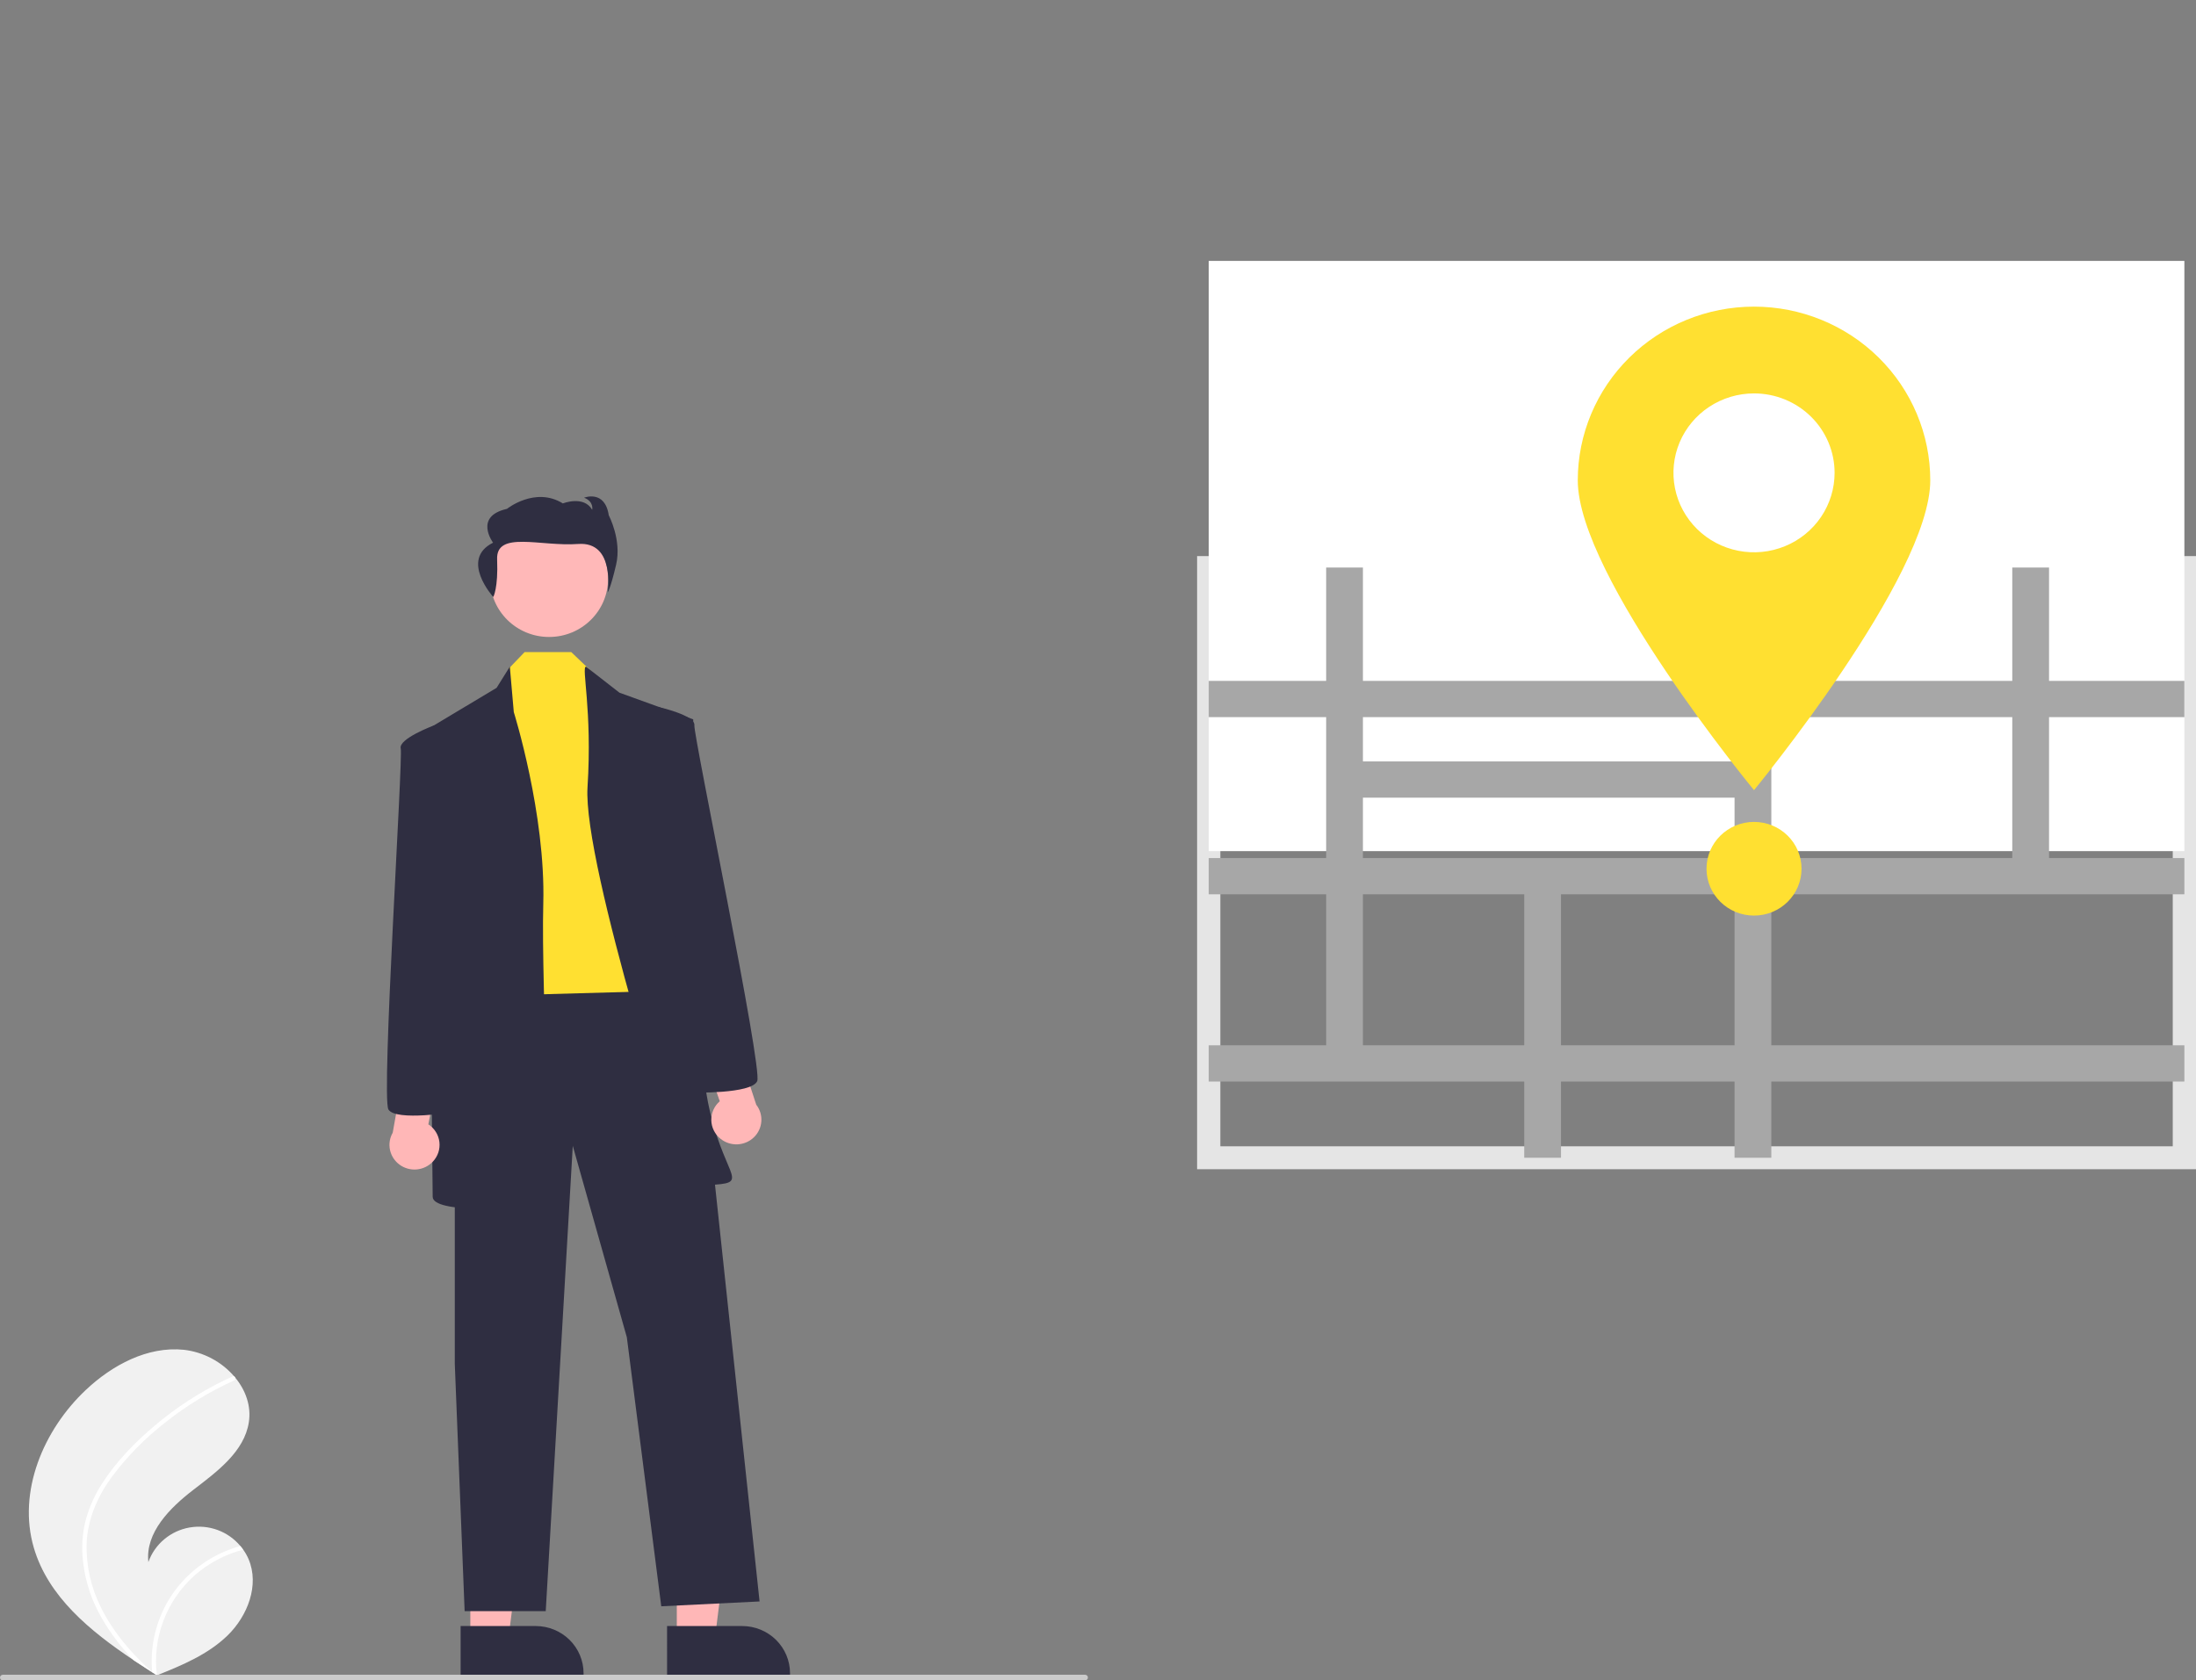 <svg width="358" height="274" viewBox="0 0 358 274" fill="none" xmlns="http://www.w3.org/2000/svg">
<rect x="0" y="0" width="358" height="274" fill="#808080" stroke="none"/>
<g clip-path="url(#clip0_408_548)">
<path d="M5.507 252.356C7.847 260.36 14.678 265.962 21.803 270.722C22.799 271.387 23.794 272.036 24.789 272.67C24.796 272.673 24.803 272.679 24.81 272.682C24.858 272.712 24.906 272.743 24.95 272.773C25.156 272.904 25.361 273.035 25.565 273.164L25.453 273.213C25.453 273.213 25.343 273.271 25.463 273.223C25.499 273.208 25.537 273.195 25.573 273.18C29.712 271.533 33.925 269.766 37.097 266.681C40.388 263.478 42.311 258.455 40.529 254.247C40.295 253.696 39.999 253.172 39.647 252.686C39.503 252.482 39.347 252.287 39.185 252.095C38.202 250.912 36.917 250.008 35.463 249.477C34.009 248.946 32.437 248.807 30.91 249.073C29.383 249.34 27.955 250.002 26.774 250.993C25.592 251.984 24.7 253.268 24.188 254.712C23.665 249.905 27.684 245.878 31.552 242.908C35.421 239.938 39.818 236.704 40.566 231.924C40.984 229.265 40.046 226.687 38.338 224.618C38.285 224.556 38.232 224.493 38.178 224.432C36.098 222.022 33.173 220.474 29.987 220.098C24.054 219.49 18.29 222.588 13.98 226.656C7.042 233.202 2.848 243.256 5.507 252.356Z" fill="#F1F1F1"/>
<path d="M16.66 241.887C15.521 243.634 14.647 245.536 14.065 247.532C13.572 249.316 13.353 251.163 13.415 253.011C13.573 256.813 14.656 260.522 16.571 263.826C18.014 266.333 19.772 268.65 21.803 270.722C22.798 271.386 23.794 272.036 24.789 272.67C24.796 272.673 24.803 272.679 24.81 272.682C24.858 272.712 24.906 272.743 24.95 272.773C25.156 272.904 25.361 273.035 25.565 273.164C25.565 273.164 25.343 273.271 25.463 273.223C25.499 273.208 25.537 273.195 25.572 273.18C25.201 270.18 25.565 267.136 26.632 264.304C27.7 261.471 29.44 258.932 31.708 256.899C33.98 254.897 36.701 253.454 39.647 252.686C39.503 252.482 39.347 252.287 39.185 252.095C38.047 252.41 36.94 252.823 35.876 253.33C32.072 255.131 28.957 258.092 26.993 261.775C25.23 265.119 24.472 268.89 24.806 272.645C24.636 272.493 24.466 272.337 24.301 272.183C21.155 269.291 18.361 265.972 16.47 262.14C14.83 258.896 14.024 255.304 14.123 251.679C14.277 247.728 15.873 244.067 18.185 240.881C20.719 237.481 23.712 234.44 27.081 231.84C30.476 229.158 34.192 226.896 38.145 225.104C38.234 225.063 38.304 224.989 38.34 224.899C38.375 224.809 38.375 224.708 38.338 224.618C38.311 224.538 38.254 224.471 38.178 224.432C38.138 224.415 38.096 224.407 38.053 224.409C38.01 224.411 37.969 224.422 37.931 224.442C37.443 224.663 36.958 224.888 36.477 225.122C32.473 227.074 28.73 229.509 25.335 232.371C22.055 235.129 18.967 238.279 16.66 241.887Z" fill="white"/>
<path d="M110.334 267.144H116.551L119.508 243.498L110.333 243.498L110.334 267.144Z" fill="#FFB7B7"/>
<path d="M108.748 265.143L120.991 265.142H120.991C123.06 265.142 125.045 265.953 126.508 267.396C127.971 268.839 128.793 270.795 128.793 272.836V273.086L108.749 273.087L108.748 265.143Z" fill="#2F2E41"/>
<path d="M76.676 267.144H82.892L85.85 243.498L76.675 243.498L76.676 267.144Z" fill="#FFB7B7"/>
<path d="M75.09 265.143L87.332 265.142H87.333C89.402 265.142 91.386 265.953 92.85 267.396C94.313 268.839 95.135 270.795 95.135 272.836V273.086L75.091 273.087L75.09 265.143Z" fill="#2F2E41"/>
<path d="M74.143 159.975V222.408L75.746 262.713H88.968L93.376 186.845L102.191 218.062L107.801 261.923L123.828 261.133L113.01 159.975H74.143Z" fill="#2F2E41"/>
<path d="M89.514 103.864C94.826 103.864 99.131 99.618 99.131 94.38C99.131 89.142 94.826 84.897 89.514 84.897C84.203 84.897 79.898 89.142 79.898 94.38C79.898 99.618 84.203 103.864 89.514 103.864Z" fill="#FFB8B8"/>
<path d="M85.519 106.334L82.958 109L80.554 162.346L109.003 161.556L102.191 114.928L96.181 109.248L93.131 106.334H85.519Z" fill="#FFE031"/>
<path d="M80.955 112.161L83.114 108.705L83.76 116.113C83.76 116.113 88.968 132.709 88.568 147.33C88.167 161.95 90.571 196.328 87.366 196.723C84.16 197.118 70.537 197.908 70.537 195.142C70.537 192.376 69.735 118.879 69.735 118.879L80.955 112.161Z" fill="#2F2E41"/>
<path d="M95.536 108.705L100.989 112.952L113.01 117.298C113.01 117.298 113.01 167.877 115.414 179.732C117.818 191.586 122.226 192.772 116.616 193.167C111.007 193.562 111.407 191.586 111.407 191.586C111.407 191.586 94.979 141.007 95.78 128.362C96.582 115.718 94.734 108.705 95.536 108.705Z" fill="#2F2E41"/>
<path d="M80.416 97.347C80.416 97.347 81.233 95.932 81.043 91.205C80.853 86.478 88.153 89.151 94.252 88.701C100.351 88.249 99.06 96.593 99.06 96.593C99.06 96.593 99.5 96.097 100.442 92.07C101.384 88.043 99.245 84.031 99.245 84.031C98.615 79.799 95.22 81.156 95.22 81.156C96.855 81.783 96.541 83.126 96.541 83.126C95.157 80.733 91.762 82.089 91.762 82.089C87.234 79.286 82.644 82.977 82.644 82.977C77.174 84.201 80.382 88.491 80.382 88.491C74.881 91.233 80.416 97.347 80.416 97.347Z" fill="#2F2E41"/>
<path d="M70.551 189.429C70.958 189.004 71.266 188.496 71.454 187.941C71.641 187.386 71.702 186.798 71.633 186.217C71.565 185.636 71.368 185.077 71.057 184.579C70.745 184.081 70.327 183.657 69.831 183.336L71.564 174.355L66.286 171.986L64.021 184.702C63.529 185.559 63.373 186.564 63.582 187.527C63.792 188.49 64.352 189.343 65.157 189.926C65.962 190.508 66.955 190.78 67.949 190.688C68.944 190.596 69.869 190.148 70.551 189.429V189.429Z" fill="#FFB7B7"/>
<path d="M71.739 118.879L70.675 118.316C70.675 118.316 64.927 120.46 65.328 122.04C65.728 123.621 62.122 178.941 63.324 180.917C64.526 182.893 74.143 181.312 74.143 181.312L71.739 118.879Z" fill="#2F2E41"/>
<path d="M117.481 185.704C117.018 185.339 116.641 184.878 116.378 184.354C116.115 183.83 115.971 183.255 115.958 182.671C115.944 182.086 116.061 181.505 116.299 180.97C116.538 180.435 116.893 179.957 117.338 179.572L114.363 170.914L119.257 167.847L123.285 180.132C123.892 180.914 124.188 181.888 124.115 182.87C124.043 183.852 123.608 184.774 122.893 185.46C122.177 186.147 121.231 186.551 120.234 186.596C119.236 186.641 118.257 186.324 117.481 185.704V185.704Z" fill="#FFB7B7"/>
<path d="M112.785 178.156C112.785 178.156 122.53 178.409 123.444 176.289C124.357 174.168 113.024 119.871 113.199 118.251C113.374 116.631 107.381 115.293 107.381 115.293L106.406 115.995L112.785 178.156Z" fill="#2F2E41"/>
<path d="M176.893 274H0.463C0.34 274 0.222 273.952 0.136 273.866C0.049 273.781 0 273.665 0 273.544C0 273.422 0.049 273.306 0.136 273.221C0.222 273.135 0.34 273.087 0.463 273.087H176.893C177.016 273.087 177.134 273.135 177.221 273.221C177.307 273.306 177.356 273.422 177.356 273.544C177.356 273.665 177.307 273.781 177.221 273.866C177.134 273.952 177.016 274 176.893 274Z" fill="#CBCBCB"/>
<path d="M358 190.653H195.157V90.675H358V190.653ZM198.946 186.917H354.211V94.411H198.946V186.917Z" fill="#E5E5E5"/>
<path d="M356.105 42.544H197.052V138.785H356.105V42.544Z" fill="white"/>
<path d="M356.106 116.935V111.026H334.041V92.543H328.049V111.026H288.768V92.543H282.775V111.026H222.189V92.543H216.197V111.026H197.052V116.935H216.197V139.916H197.052V145.825H216.197V170.447H197.052V176.356H248.487V188.785H254.479V176.356H282.775V188.785H288.768V176.356H356.106V170.447H288.768V145.825H356.106V139.916H334.041V116.935L356.106 116.935ZM282.775 116.935V124.158H222.189V116.935H282.775ZM222.189 130.067H282.775V139.916H222.189V130.067ZM222.189 170.447V145.825H248.487V170.447L222.189 170.447ZM282.775 170.447H254.479V145.825H282.775V170.447ZM328.049 139.916H288.768V116.935H328.049V139.916Z" fill="#A7A7A7"/>
<path d="M314.679 78.335C314.679 93.984 285.946 128.845 285.946 128.845C285.946 128.845 257.214 93.984 257.214 78.335C257.214 70.82 260.241 63.613 265.629 58.299C271.018 52.985 278.326 50 285.946 50C293.567 50 300.875 52.985 306.263 58.299C311.651 63.613 314.679 70.82 314.679 78.335Z" fill="#FFE031"/>
<path d="M299.082 77.103C299.082 79.665 298.312 82.169 296.869 84.299C295.425 86.43 293.374 88.09 290.974 89.07C288.574 90.051 285.933 90.307 283.385 89.807C280.837 89.308 278.497 88.074 276.66 86.262C274.823 84.451 273.572 82.143 273.065 79.63C272.558 77.117 272.818 74.513 273.812 72.146C274.806 69.779 276.49 67.756 278.65 66.333C280.81 64.91 283.349 64.15 285.947 64.15C287.672 64.149 289.381 64.484 290.975 65.134C292.569 65.785 294.017 66.739 295.237 67.942C296.457 69.145 297.424 70.573 298.084 72.145C298.744 73.717 299.083 75.402 299.082 77.103Z" fill="white"/>
<path d="M285.946 149.296C290.224 149.296 293.692 145.876 293.692 141.658C293.692 137.439 290.224 134.02 285.946 134.02C281.669 134.02 278.201 137.439 278.201 141.658C278.201 145.876 281.669 149.296 285.946 149.296Z" fill="#FFE031"/>
</g>
<defs>
<clipPath id="clip0_408_548">
<rect width="358" height="274" fill="white"/>
</clipPath>
</defs>
</svg>
